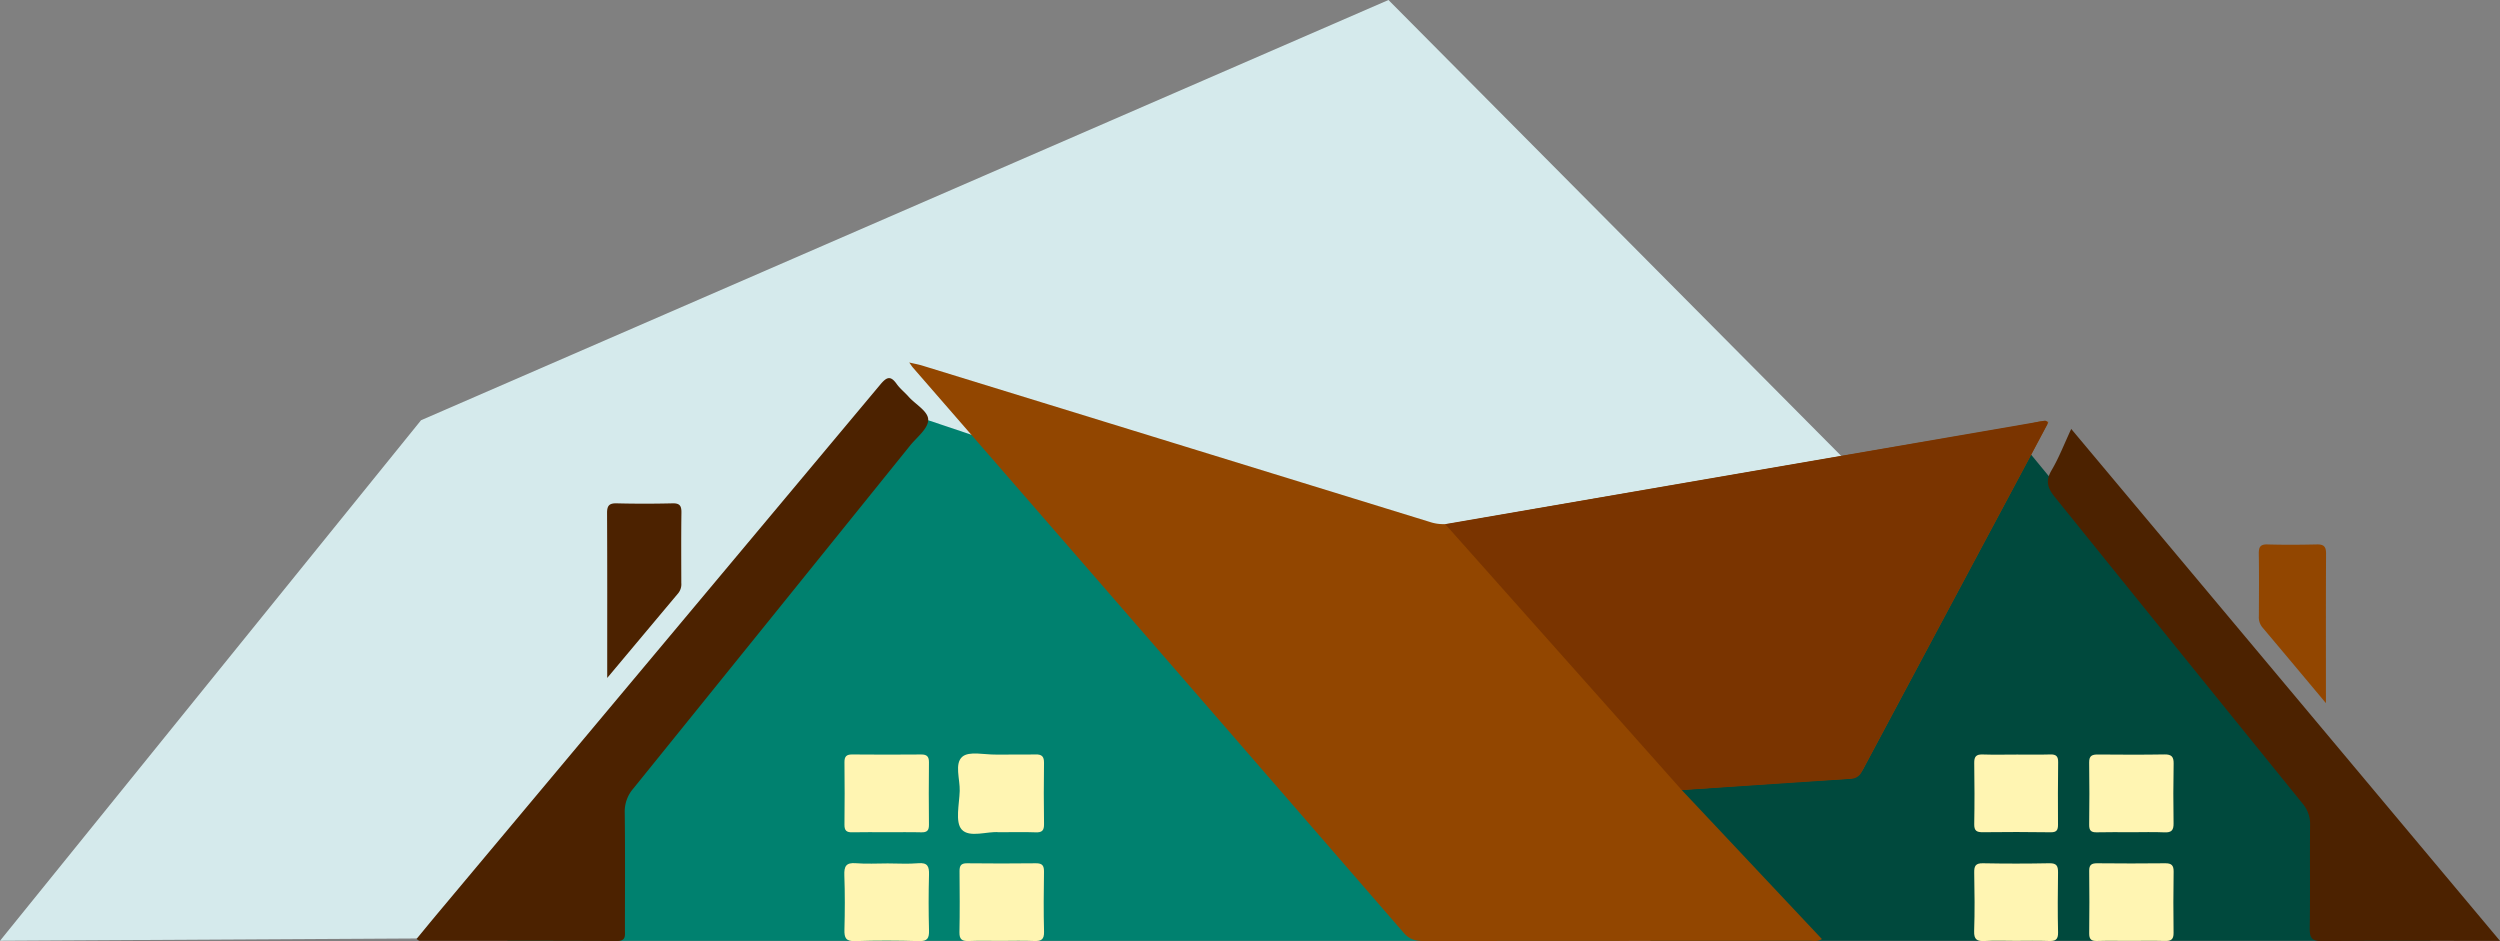 <svg xmlns="http://www.w3.org/2000/svg" width="937.707" height="353.013" viewBox="0 0 937.707 353.013">
  <rect x="0" y="0" width="937.707" height="353.013" fill="#808080" stroke="none"/>
  <g id="Group_455" data-name="Group 455" transform="translate(-183.373 -730.747)">
    <path id="Path_190" data-name="Path 190" d="M10163.709,10553.724l-866.336,4.895,157.923-195.246,362.87-157.625Z" transform="translate(-9114 -9475)" fill="#d5eaec"/>
    <path id="Path_191" data-name="Path 191" d="M9904.791,10558.618H9487.607l157.923-195.246,258.2,86.835Z" transform="translate(-9114 -9475)" fill="#00816f"/>
    <path id="Path_192" data-name="Path 192" d="M10209.062,10558.618H9916.428v-118.9l142.794-63.427Z" transform="translate(-9114 -9475)" fill="#00493d"/>
    <g id="Group_226" data-name="Group 226" transform="translate(-9114 -9475)">
      <path id="Path_197" data-name="Path 197" d="M9928.183,10502.092l52.567,55.89c-1.693,1.057-3.194.646-4.592.646q-72.483.035-144.968.073c-3.019,0-5.184-.617-7.309-3.068q-91.98-106.1-184.128-212.055c-.321-.369-.577-.794-1.347-1.868,2.059.485,3.529.742,4.945,1.178q95.123,29.281,190.231,58.6a16.086,16.086,0,0,0,7.793.642q108.708-18.85,217.455-37.479c2.09-.359,4.135-1.354,6.877-.676-2.214,4.2-4.327,8.271-6.488,12.312q-31.433,58.77-62.815,117.568c-1.4,2.635-2.829,3.831-5.969,4.016-19.618,1.146-39.223,2.571-58.83,3.906C9930.835,10501.83,9930.066,10501.918,9928.183,10502.092Z" fill="#924600"/>
      <path id="Path_198" data-name="Path 198" d="M9453.593,10557.953c2.765-3.351,5.459-6.658,8.2-9.928q82.913-99,165.768-198.041c2.412-2.889,3.85-3.44,6.15-.205,1.241,1.746,3,3.11,4.434,4.734,2.616,2.972,7.54,5.518,7.388,8.858-.149,3.263-4.291,6.392-6.79,9.492q-51.877,64.364-103.832,128.664a13.1,13.1,0,0,0-3.211,9.021c.192,14.654.075,29.313.078,43.968,0,2.156.466,4.219-3.082,4.2-24.652-.13-49.307-.073-73.959-.1C9454.48,10558.618,9454.225,10558.332,9453.593,10557.953Z" fill="#4c2200"/>
      <path id="Path_199" data-name="Path 199" d="M10074.256,10366.636c53.7,64.115,106.9,127.627,160.824,192.016h-5.128c-20.483,0-40.968-.134-61.449.107-4.143.049-4.854-1.319-4.794-5.036.21-12.816,0-25.641.136-38.46a11.772,11.772,0,0,0-2.83-8.128q-46.513-57.432-92.914-114.956c-2.771-3.416-3.564-6.064-1.207-10.064C10069.66,10377.422,10071.63,10372.26,10074.256,10366.636Z" fill="#4c2200"/>
      <path id="Path_200" data-name="Path 200" d="M9525.128,10460.034c0-21.62.048-41.721-.055-61.821-.015-2.806.8-3.747,3.648-3.673,6.976.182,13.96.169,20.937,0,2.732-.063,3.346,1,3.31,3.5-.125,8.8-.064,17.611-.045,26.417a5.373,5.373,0,0,1-1.091,3.717C9543.218,10438.442,9534.618,10448.71,9525.128,10460.034Z" fill="#4c2200"/>
      <path id="Path_201" data-name="Path 201" d="M10169.791,10469.481c-8.51-10.16-16.156-19.324-23.856-28.443a5.886,5.886,0,0,1-1.3-4.135c.036-7.812.1-15.625-.023-23.436-.038-2.468.5-3.6,3.278-3.515,6.146.185,12.3.137,18.45,0,2.542-.058,3.509.711,3.5,3.383C10169.747,10431.605,10169.791,10449.878,10169.791,10469.481Z" fill="#924600"/>
      <path id="Path_202" data-name="Path 202" d="M9672,10517.9c-4.2-.438-11.011,2.229-13.918-1.026-2.512-2.816-.88-9.5-.739-14.462.126-4.418-2.024-10.28.991-12.836,2.561-2.171,8.225-.74,12.517-.8,4.983-.065,9.972.07,14.953-.051,2.372-.058,3.191.8,3.157,3.176q-.163,11.461.007,22.926c.037,2.369-.689,3.213-3.109,3.117C9681.549,10517.776,9677.224,10517.9,9672,10517.9Z" fill="#fff5b2"/>
      <path id="Path_203" data-name="Path 203" d="M10096.787,10517.9c-4.314,0-8.631-.077-12.942.036-2.125.055-2.889-.652-2.858-2.843q.16-11.7-.006-23.393c-.039-2.585,1.2-2.972,3.366-2.952,8.3.075,16.6.112,24.892-.028,2.632-.044,3.472.873,3.428,3.442-.13,7.464-.157,14.934-.027,22.4.045,2.6-.783,3.506-3.407,3.387C10105.091,10517.761,10100.936,10517.9,10096.787,10517.9Z" fill="#fff5b2"/>
      <path id="Path_204" data-name="Path 204" d="M9629.957,10517.9c-4.318,0-8.639-.072-12.955.027-2.105.05-2.915-.649-2.886-2.853.1-7.8.082-15.611,0-23.415-.022-2.125.708-2.946,2.881-2.925q12.955.12,25.912.006c2.162-.018,2.918.82,2.9,2.939-.074,7.806-.1,15.612,0,23.416.028,2.206-.768,2.9-2.9,2.841C9638.6,10517.823,9634.276,10517.905,9629.957,10517.9Z" fill="#fff5b2"/>
      <path id="Path_205" data-name="Path 205" d="M9630.32,10529.6c3.817,0,7.657.26,11.447-.069,3.51-.306,4.146,1.17,4.062,4.26q-.284,10.45,0,20.912c.073,2.9-.541,4.136-3.8,4.038-7.962-.24-15.942-.273-23.9,0-3.5.12-4.106-1.222-4.024-4.283.183-6.8.213-13.616-.036-20.413-.123-3.35.633-4.823,4.307-4.522C9622.33,10529.847,9626.335,10529.6,9630.32,10529.6Z" fill="#fff5b2"/>
      <path id="Path_206" data-name="Path 206" d="M9672.737,10558.659c-3.984,0-7.972-.108-11.949.045-2.447.093-3.6-.486-3.545-3.254.159-7.63.1-15.268.034-22.9-.02-2.039.516-3.023,2.777-3,8.63.09,17.264.114,25.893,0,2.5-.033,3.043,1,3.011,3.259-.107,7.467-.184,14.939.019,22.4.082,3.031-1.143,3.6-3.793,3.49C9681.042,10558.524,9676.887,10558.654,9672.737,10558.659Z" fill="#fff5b2"/>
      <path id="Path_207" data-name="Path 207" d="M10096.369,10558.657c-4.163,0-8.329-.08-12.489.037-2.151.06-2.912-.692-2.886-2.871q.142-11.736,0-23.476c-.025-2.235.927-2.814,2.992-2.8,8.491.079,16.985.109,25.478,0,2.386-.031,3.234.748,3.2,3.142-.111,7.656-.138,15.317-.022,22.975.039,2.524-1.027,3.089-3.281,3.024C10105.031,10558.566,10100.7,10558.654,10096.369,10558.657Z" fill="#fff5b2"/>
      <path id="Path_208" data-name="Path 208" d="M10053.951,10488.771c4.157-.006,8.315.082,12.469-.043,2.144-.063,2.953.685,2.927,2.846q-.139,11.716-.053,23.437c.015,2.028-.457,2.946-2.758,2.91-8.479-.133-16.959-.122-25.438-.024-2.269.025-3.271-.5-3.226-3.021.14-7.644.117-15.293,0-22.939-.036-2.346.685-3.28,3.11-3.2C10045.3,10488.877,10049.628,10488.775,10053.951,10488.771Z" fill="#fff5b2"/>
      <path id="Path_209" data-name="Path 209" d="M10053.332,10558.649c-3.822,0-7.653-.167-11.462.052-2.884.166-4.145-.451-4.029-3.737.256-7.3.158-14.618.026-21.925-.044-2.473.515-3.547,3.271-3.493q12.458.245,24.921-.008c2.817-.062,3.278,1.132,3.246,3.517-.1,7.476-.166,14.954.012,22.426.066,2.813-1.089,3.308-3.524,3.215C10061.644,10558.536,10057.486,10558.651,10053.332,10558.649Z" fill="#fff5b2"/>
    </g>
    <path id="Path_210" data-name="Path 210" d="M9991.946,10497.826l-63.764,4.266-88.741-99.753,224.779-38.781a.991.991,0,0,1,1.043,1.443l-69.746,130.516A4.383,4.383,0,0,1,9991.946,10497.826Z" transform="translate(-9114 -9475)" fill="#7a3400"/>
  </g>
</svg>
